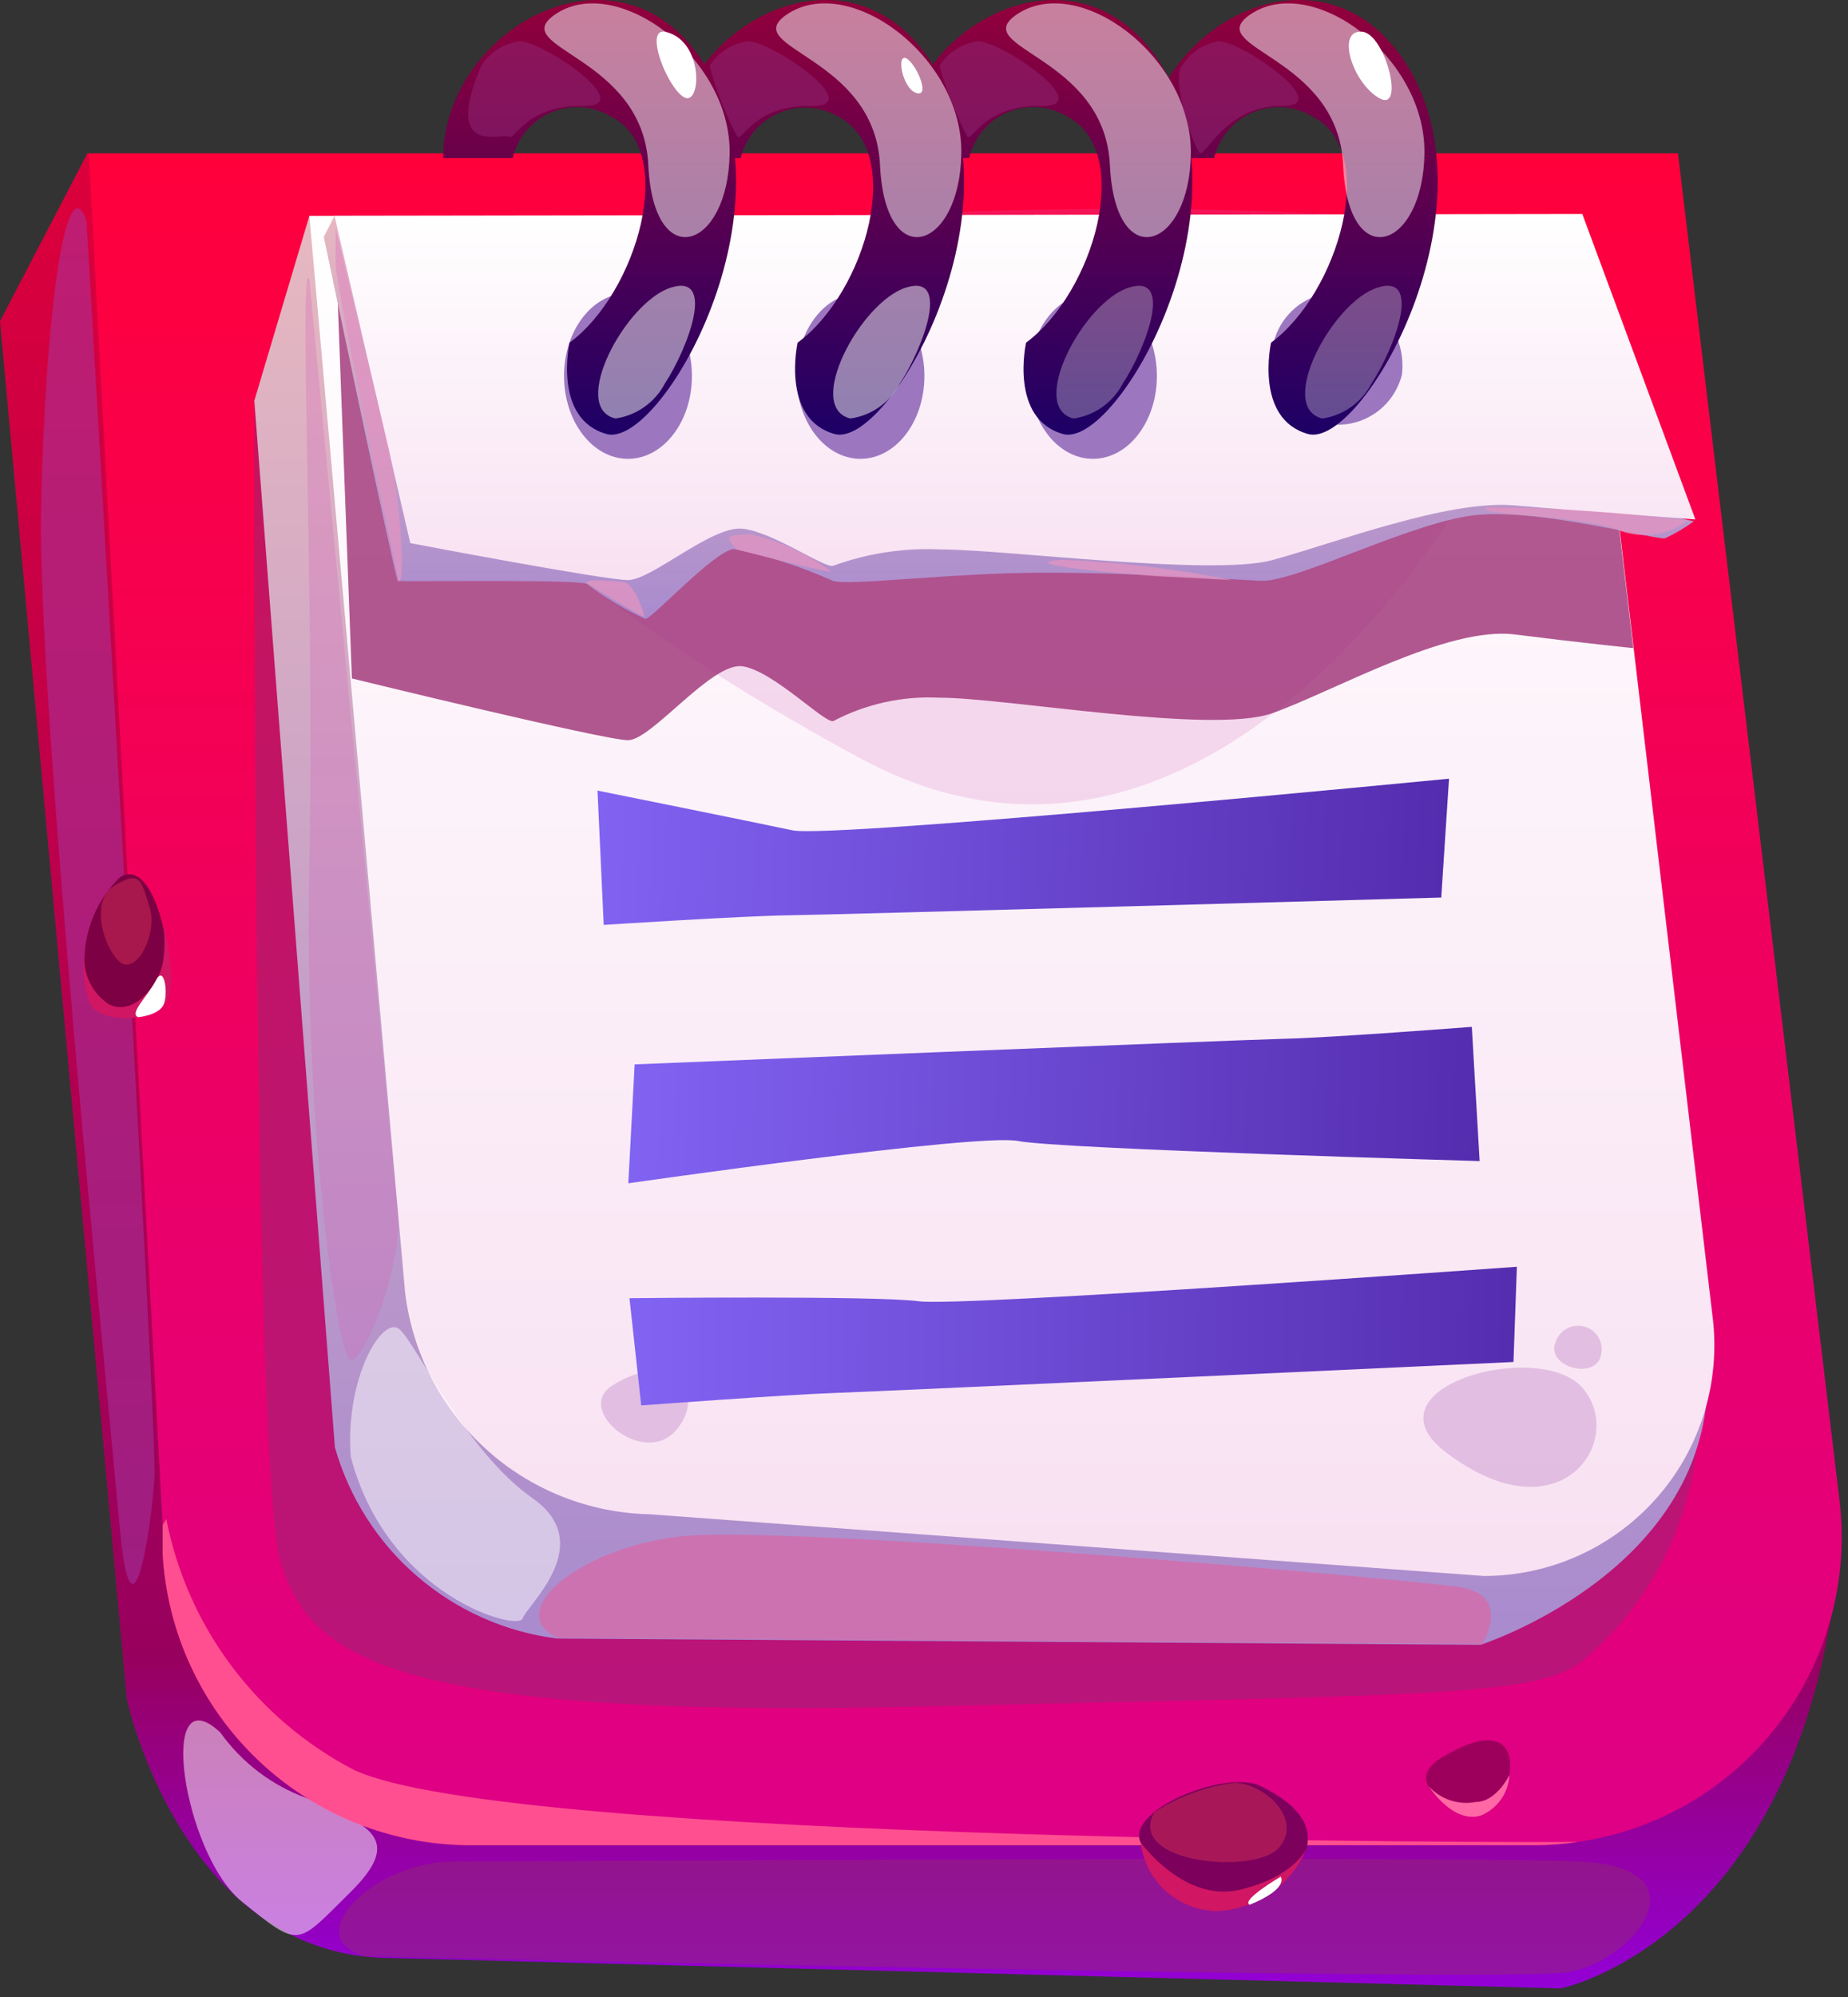<svg width="50" height="54" viewBox="0 0 50 54" fill="none" xmlns="http://www.w3.org/2000/svg">
<rect x="0" y="0" width="50" height="54" fill="#333333" stroke="none"/>
<path d="M2.37 4.137L0 8.687L3.43 45.947C3.43 45.947 4.93 52.947 10.61 52.947L42.23 53.767C42.23 53.767 48.1 52.587 49.55 43.667C50.95 35.007 2.37 4.137 2.37 4.137Z" fill="url(#paint0_linear_1530_3349)"/>
<path d="M42.7 49.806C42.293 49.867 41.882 49.897 41.47 49.897H12.73C10.597 49.895 8.545 49.076 6.996 47.609C5.447 46.142 4.518 44.137 4.4 42.007V41.236L2.4 4.146H45.4L49.77 40.566C50.031 42.725 49.437 44.899 48.116 46.625C46.795 48.352 44.852 49.493 42.7 49.806Z" fill="url(#paint1_linear_1530_3349)"/>
<g style="mix-blend-mode:multiply" opacity="0.5">
<path d="M6.88 10.807C6.88 10.807 6.82 39.707 7.59 42.227C8.36 44.747 10.37 46.477 24.8 46.147C39.23 45.817 41.8 45.887 42.96 44.787C44.551 43.397 45.588 41.479 45.88 39.387C46.38 36.507 6.88 10.807 6.88 10.807Z" fill="#912774"/>
</g>
<path d="M8.371 5.836L6.881 10.836L9.061 39.136C9.445 40.491 10.218 41.703 11.285 42.622C12.351 43.541 13.664 44.127 15.061 44.306L40.061 44.476C40.061 44.476 45.871 42.606 46.191 37.676C46.511 32.746 8.371 5.836 8.371 5.836Z" fill="url(#paint2_linear_1530_3349)"/>
<path d="M8.37 5.836H42.82L46.33 35.556C46.447 36.437 46.374 37.332 46.117 38.182C45.86 39.033 45.425 39.818 44.84 40.486C44.255 41.155 43.533 41.691 42.725 42.058C41.916 42.425 41.038 42.616 40.15 42.616L17.57 40.946C15.931 40.91 14.359 40.283 13.145 39.181C11.931 38.078 11.155 36.575 10.96 34.946L8.37 5.836Z" fill="url(#paint3_linear_1530_3349)"/>
<g style="mix-blend-mode:multiply" opacity="0.2">
<path d="M10.15 7.507C9.04 9.287 12.74 14.827 23.28 20.507C33.82 26.187 41.9 10.747 42.28 7.507C42.66 4.267 11.14 5.927 10.15 7.507Z" fill="#D463B8"/>
</g>
<g style="mix-blend-mode:multiply" opacity="0.8">
<path d="M9.051 5.836L9.521 18.346C9.521 18.346 16.351 20.016 16.991 20.016C17.631 20.016 19.251 17.906 20.081 18.016C20.911 18.126 22.341 19.596 22.551 19.496C23.433 19.032 24.425 18.815 25.421 18.866C27.221 18.866 32.781 19.866 34.421 19.286C36.061 18.706 39.151 16.926 40.981 17.156C42.811 17.386 44.191 17.526 44.191 17.526L42.811 5.846L9.051 5.836Z" fill="#9D2F75"/>
</g>
<path d="M9.051 5.836L8.761 6.406C8.761 6.406 10.701 15.676 10.761 15.706C10.821 15.736 15.761 15.656 15.891 15.796C16.378 16.166 16.905 16.482 17.461 16.736C17.641 16.736 19.311 14.906 19.851 14.846C20.774 15.03 21.673 15.319 22.531 15.706C22.951 15.856 25.741 15.486 28.251 15.486C30.761 15.486 33.111 15.656 34.101 15.706C35.091 15.756 38.291 14.046 40.051 13.916C41.811 13.786 44.871 14.616 45.051 14.556C45.325 14.428 45.586 14.274 45.831 14.096L9.051 5.836Z" fill="url(#paint4_linear_1530_3349)"/>
<path d="M9.051 5.836L11.101 14.686C11.101 14.686 16.351 15.686 16.991 15.686C17.631 15.686 19.251 14.216 20.081 14.296C20.911 14.376 22.341 15.396 22.551 15.296C23.469 14.962 24.445 14.813 25.421 14.856C27.221 14.856 32.781 15.586 34.421 15.146C36.061 14.706 39.151 13.506 40.981 13.666C42.811 13.826 45.871 14.046 45.871 14.046L42.811 5.786L9.051 5.836Z" fill="url(#paint5_linear_1530_3349)"/>
<path d="M16.991 12.407C17.946 12.407 18.721 11.404 18.721 10.167C18.721 8.93 17.946 7.927 16.991 7.927C16.035 7.927 15.261 8.93 15.261 10.167C15.261 11.404 16.035 12.407 16.991 12.407Z" fill="#9C77C0"/>
<path d="M23.281 12.407C24.236 12.407 25.011 11.404 25.011 10.167C25.011 8.93 24.236 7.927 23.281 7.927C22.325 7.927 21.551 8.93 21.551 10.167C21.551 11.404 22.325 12.407 23.281 12.407Z" fill="#9C77C0"/>
<path d="M29.571 12.407C30.526 12.407 31.301 11.404 31.301 10.167C31.301 8.93 30.526 7.927 29.571 7.927C28.615 7.927 27.841 8.93 27.841 10.167C27.841 11.404 28.615 12.407 29.571 12.407Z" fill="#9C77C0"/>
<path d="M27.761 9.266C27.761 9.266 27.301 11.326 28.761 11.736C30.221 12.146 33.991 5.566 31.341 1.626C29.001 -1.854 24.341 0.826 24.341 4.276H26.221C26.283 4.005 26.409 3.751 26.587 3.537C26.765 3.322 26.992 3.153 27.248 3.042C27.504 2.931 27.782 2.882 28.061 2.898C28.339 2.914 28.61 2.996 28.851 3.136C30.711 4.076 29.591 7.916 27.761 9.266Z" fill="url(#paint6_linear_1530_3349)"/>
<path d="M37.93 10.136C37.848 10.461 37.676 10.757 37.434 10.989C37.192 11.221 36.889 11.38 36.561 11.448C36.233 11.517 35.892 11.492 35.577 11.376C35.262 11.26 34.986 11.058 34.781 10.793C34.575 10.528 34.448 10.211 34.414 9.878C34.38 9.544 34.441 9.207 34.589 8.907C34.737 8.606 34.966 8.352 35.251 8.175C35.536 7.999 35.865 7.905 36.2 7.906C36.725 7.974 37.202 8.246 37.526 8.664C37.85 9.082 37.995 9.611 37.93 10.136Z" fill="#9C77C0"/>
<path d="M34.39 9.266C34.39 9.266 33.93 11.326 35.39 11.736C36.85 12.146 40.63 5.566 37.98 1.626C35.641 -1.854 30.98 0.826 30.98 4.276H32.85C32.915 4.002 33.044 3.746 33.227 3.531C33.409 3.315 33.64 3.146 33.9 3.037C34.161 2.927 34.443 2.881 34.725 2.902C35.006 2.923 35.279 3.01 35.52 3.156C37.33 4.076 36.22 7.916 34.39 9.266Z" fill="url(#paint7_linear_1530_3349)"/>
<path d="M15.41 9.266C15.41 9.266 14.95 11.326 16.41 11.736C17.87 12.146 21.65 5.566 18.99 1.626C16.66 -1.854 11.99 0.826 11.99 4.276H13.87C13.935 4.002 14.064 3.746 14.246 3.531C14.429 3.315 14.66 3.146 14.92 3.037C15.18 2.927 15.463 2.881 15.745 2.902C16.026 2.923 16.299 3.01 16.54 3.156C18.35 4.076 17.24 7.916 15.41 9.266Z" fill="url(#paint8_linear_1530_3349)"/>
<path d="M21.58 9.266C21.58 9.266 21.12 11.326 22.58 11.736C24.04 12.146 27.82 5.566 25.16 1.626C22.82 -1.854 18.16 0.826 18.16 4.276H20.04C20.105 4.009 20.232 3.759 20.409 3.548C20.586 3.337 20.81 3.17 21.063 3.06C21.315 2.95 21.59 2.899 21.865 2.912C22.141 2.926 22.409 3.002 22.65 3.136C24.53 4.076 23.42 7.916 21.58 9.266Z" fill="url(#paint9_linear_1530_3349)"/>
<g style="mix-blend-mode:multiply" opacity="0.8">
<path d="M15.091 44.287C13.611 43.637 15.581 41.877 18.391 41.547C21.201 41.217 38.061 42.697 39.491 42.917C40.921 43.137 40.111 44.457 40.111 44.457L15.091 44.287Z" fill="#D46BAA"/>
</g>
<g style="mix-blend-mode:multiply" opacity="0.5">
<path d="M9.871 52.897C8.071 52.407 10.081 50.337 12.291 50.337C14.501 50.337 39.291 50.177 42.751 50.337C46.211 50.497 44.211 53.067 42.381 53.337C40.551 53.607 9.871 52.897 9.871 52.897Z" fill="#912774"/>
</g>
<g style="mix-blend-mode:soft-light" opacity="0.5">
<path d="M5.96 46.846C4.22 45.226 4.96 50.146 6.55 51.426C8.14 52.706 8.01 52.616 9.48 51.166C10.95 49.716 10 49.346 8.28 48.616C7.346 48.273 6.537 47.656 5.96 46.846Z" fill="white"/>
</g>
<g style="mix-blend-mode:multiply" opacity="0.5">
<path d="M2.34 5.966C1.77 4.376 1.21 8.696 1.11 13.786C1.01 18.876 2.9 37.516 3.23 41.216C3.56 44.916 4.1 41.286 4.18 39.936C4.26 38.586 2.34 5.966 2.34 5.966Z" fill="#A439A5"/>
</g>
<g style="mix-blend-mode:soft-light" opacity="0.5">
<path d="M9.49 39.386C9.33 37.266 10.35 35.546 10.81 35.946C11.27 36.346 12.611 39.256 14.4 40.506C16.191 41.756 14.241 43.416 14.14 43.766C14.04 44.116 10.48 43.186 9.49 39.386Z" fill="white"/>
</g>
<g style="mix-blend-mode:multiply" opacity="0.3">
<path d="M8.37 7.546C8.07 6.836 8.52 16.486 8.37 23.416C8.22 30.346 9.12 36.606 9.47 36.766C9.82 36.926 10.9 34.276 10.76 32.766C10.62 31.256 8.37 7.546 8.37 7.546Z" fill="#D463B8"/>
</g>
<path d="M42.7 49.806C42.293 49.866 41.882 49.896 41.47 49.896H12.73C10.597 49.894 8.545 49.076 6.996 47.608C5.447 46.141 4.518 44.137 4.4 42.006V41.236L4.5 41.076C4.781 42.515 5.383 43.871 6.261 45.045C7.139 46.219 8.27 47.18 9.57 47.856C13.74 49.836 41.52 49.826 42.7 49.806Z" fill="#FF4F90"/>
<g style="mix-blend-mode:soft-light" opacity="0.3">
<path d="M35.78 11.317C34.53 11.017 36.04 8.167 37.27 7.777C38.5 7.387 37.73 9.417 37.11 10.367C36.98 10.619 36.791 10.837 36.56 11.002C36.329 11.168 36.062 11.275 35.78 11.317Z" fill="white"/>
</g>
<g style="mix-blend-mode:soft-light" opacity="0.5">
<path d="M15.011 0.397C13.701 1.307 17.401 1.497 17.541 4.467C17.681 7.437 19.711 6.747 19.741 4.137C19.771 1.527 16.651 -0.753 15.011 0.397Z" fill="white"/>
</g>
<g style="mix-blend-mode:soft-light" opacity="0.5">
<path d="M21.28 0.397C19.97 1.307 23.67 1.497 23.81 4.467C23.95 7.437 25.98 6.747 26.01 4.137C26.04 1.527 22.96 -0.753 21.28 0.397Z" fill="white"/>
</g>
<g style="mix-blend-mode:soft-light" opacity="0.5">
<path d="M27.5 0.397C26.19 1.307 29.89 1.497 30.03 4.467C30.17 7.437 32.2 6.747 32.22 4.137C32.24 1.527 29.18 -0.753 27.5 0.397Z" fill="white"/>
</g>
<g style="mix-blend-mode:soft-light" opacity="0.5">
<path d="M33.82 0.397C32.51 1.307 36.21 1.497 36.34 4.467C36.47 7.437 38.51 6.747 38.54 4.137C38.57 1.527 35.49 -0.753 33.82 0.397Z" fill="white"/>
</g>
<path d="M18.031 0.866C17.401 0.686 18.031 2.346 18.501 2.626C18.971 2.906 19.061 1.136 18.031 0.866Z" fill="white"/>
<path d="M24.52 1.577C24.24 1.447 24.42 2.407 24.8 2.517C25.18 2.627 24.79 1.717 24.52 1.577Z" fill="white"/>
<path d="M36.81 0.856C36.16 0.856 36.6 2.246 37.32 2.656C38.04 3.066 37.46 0.816 36.81 0.856Z" fill="white"/>
<g style="mix-blend-mode:multiply" opacity="0.5">
<path d="M31.98 1.776C31.67 2.176 32.31 4.016 32.46 4.136C32.61 4.256 33.19 2.836 34.68 2.866C36.17 2.896 33.54 1.066 32.95 1.116C32.752 1.154 32.563 1.232 32.396 1.345C32.23 1.459 32.088 1.606 31.98 1.776Z" fill="#912774"/>
</g>
<g style="mix-blend-mode:multiply" opacity="0.5">
<path d="M25.421 1.776C25.601 2.441 25.853 3.085 26.171 3.696C26.321 3.816 26.631 2.836 28.171 2.866C29.711 2.896 27.031 1.066 26.431 1.116C26.225 1.149 26.029 1.224 25.855 1.338C25.681 1.452 25.533 1.601 25.421 1.776Z" fill="#912774"/>
</g>
<g style="mix-blend-mode:multiply" opacity="0.5">
<path d="M19.2 1.776C19.372 2.444 19.623 3.089 19.95 3.696C20.1 3.816 20.41 2.836 21.95 2.866C23.49 2.896 20.81 1.066 20.22 1.116C20.013 1.147 19.815 1.222 19.639 1.336C19.463 1.45 19.313 1.6 19.2 1.776Z" fill="#912774"/>
</g>
<g style="mix-blend-mode:multiply" opacity="0.5">
<path d="M13.021 1.776C11.951 4.276 13.621 3.576 13.771 3.696C13.921 3.816 14.231 2.836 15.771 2.866C17.311 2.896 14.631 1.066 14.041 1.116C13.834 1.147 13.635 1.222 13.46 1.336C13.284 1.45 13.134 1.6 13.021 1.776Z" fill="#912774"/>
</g>
<g style="mix-blend-mode:soft-light" opacity="0.5">
<path d="M16.651 11.317C15.401 11.017 16.921 8.167 18.151 7.777C19.381 7.387 18.611 9.417 17.991 10.367C17.859 10.62 17.668 10.838 17.435 11.003C17.202 11.169 16.933 11.276 16.651 11.317Z" fill="white"/>
</g>
<g style="mix-blend-mode:soft-light" opacity="0.5">
<path d="M23.01 11.317C21.76 11.017 23.28 8.167 24.51 7.777C25.74 7.387 24.97 9.417 24.35 10.367C24.218 10.62 24.028 10.838 23.795 11.003C23.562 11.169 23.293 11.276 23.01 11.317Z" fill="white"/>
</g>
<g style="mix-blend-mode:soft-light" opacity="0.3">
<path d="M29.051 11.317C27.801 11.017 29.311 8.167 30.541 7.777C31.771 7.387 31.001 9.417 30.381 10.367C30.25 10.619 30.062 10.837 29.831 11.002C29.599 11.168 29.332 11.275 29.051 11.317Z" fill="white"/>
</g>
<g style="mix-blend-mode:multiply" opacity="0.8">
<path d="M19.87 14.796C19.64 14.486 19.66 14.466 20.3 14.446C21.089 14.623 21.831 14.964 22.48 15.446C22.57 15.546 19.93 14.856 19.93 14.856L19.87 14.796Z" fill="#E093C1"/>
</g>
<g style="mix-blend-mode:multiply" opacity="0.8">
<path d="M28.711 15.137C27.261 15.257 30.711 15.547 31.391 15.587L33.331 15.687C31.808 15.381 30.263 15.197 28.711 15.137Z" fill="#E093C1"/>
</g>
<g style="mix-blend-mode:multiply" opacity="0.8">
<path d="M15.911 15.796C15.661 15.636 16.511 15.696 16.851 15.736C17.191 15.776 17.441 16.626 17.431 16.676C17.421 16.726 15.911 15.796 15.911 15.796Z" fill="#E093C1"/>
</g>
<g style="mix-blend-mode:multiply" opacity="0.8">
<path d="M10.78 15.706C10.98 15.866 10.84 13.546 10.52 12.156C10.2 10.766 9.08 6.156 9.08 6.156C9.08 6.156 9.08 6.596 9.08 7.156C9.08 7.716 10.78 15.706 10.78 15.706Z" fill="#E093C1"/>
</g>
<g style="mix-blend-mode:multiply" opacity="0.8">
<path d="M40.241 13.716C39.821 13.946 42.551 13.896 43.741 14.316C44.054 14.448 44.396 14.495 44.733 14.453C45.07 14.411 45.39 14.281 45.661 14.076C43.863 13.851 42.053 13.731 40.241 13.716Z" fill="#E093C1"/>
</g>
<g style="mix-blend-mode:multiply" opacity="0.3">
<path d="M39.151 39.296C36.77 37.516 41.721 36.156 42.85 37.566C43.98 38.976 42.221 41.596 39.151 39.296Z" fill="#AC63B8"/>
<path d="M42.09 36.286C41.8 36.956 43.18 37.346 43.32 36.636C43.358 36.476 43.333 36.307 43.25 36.164C43.167 36.022 43.032 35.917 42.873 35.872C42.714 35.827 42.544 35.845 42.398 35.922C42.252 35.999 42.142 36.13 42.09 36.286Z" fill="#AC63B8"/>
<path d="M16.55 37.476C15.55 38.126 17.4 39.676 18.28 38.686C19.16 37.696 18.23 36.406 16.55 37.476Z" fill="#AC63B8"/>
</g>
<path d="M2.5 27.136C2.275 26.558 2.225 25.926 2.357 25.32C2.489 24.714 2.796 24.159 3.24 23.726C4.18 23.116 4.77 25.947 4.47 26.837C4.17 27.727 2.82 27.576 2.5 27.136Z" fill="#7C0043"/>
<g style="mix-blend-mode:multiply" opacity="0.5">
<path d="M3.081 23.957C2.491 24.317 2.721 25.437 3.181 25.957C3.641 26.477 4.281 25.277 4.051 24.547C3.821 23.817 3.811 23.507 3.081 23.957Z" fill="#D42F55"/>
</g>
<path d="M2.281 25.837C2.267 26.093 2.32 26.348 2.434 26.577C2.548 26.806 2.719 27.003 2.931 27.147C3.631 27.527 4.331 26.567 4.411 25.997C4.465 25.642 4.465 25.281 4.411 24.927C4.411 24.927 4.851 26.587 4.491 27.127C4.131 27.667 2.671 27.667 2.431 27.127C2.28 26.715 2.228 26.273 2.281 25.837Z" fill="#D11663"/>
<g style="mix-blend-mode:soft-light">
<path d="M3.741 27.506C3.481 27.407 3.991 26.947 4.221 26.506C4.451 26.067 4.561 26.897 4.421 27.177C4.281 27.457 3.741 27.506 3.741 27.506Z" fill="white"/>
</g>
<path d="M30.86 49.817C30.45 48.967 33.16 47.817 34.13 48.307C35.1 48.797 35.49 49.307 35.36 49.957C35.23 50.607 32.26 52.777 30.86 49.817Z" fill="#7C005C"/>
<g style="mix-blend-mode:multiply" opacity="0.5">
<path d="M31.231 49.007C30.461 50.397 33.981 50.706 34.611 49.956C35.241 49.206 34.271 48.267 33.431 48.206C32.645 48.3 31.892 48.574 31.231 49.007Z" fill="#D42F55"/>
</g>
<path d="M30.86 49.816C30.86 49.816 32.04 51.466 33.56 51.096C35.08 50.726 35.36 49.956 35.36 49.956C35.163 50.448 34.828 50.873 34.395 51.178C33.962 51.483 33.45 51.656 32.92 51.676C32.41 51.668 31.92 51.475 31.541 51.133C31.163 50.791 30.921 50.323 30.86 49.816Z" fill="#D11663"/>
<g style="mix-blend-mode:soft-light">
<path d="M33.811 51.506C33.561 51.386 34.651 50.746 34.651 50.746C34.651 50.746 34.891 51.066 33.811 51.506Z" fill="white"/>
</g>
<path d="M39.021 47.516C37.611 48.356 40.021 49.366 40.531 48.726C41.041 48.086 41.231 46.196 39.021 47.516Z" fill="#9D005C"/>
<path d="M38.65 48.296C38.808 48.472 39.009 48.604 39.234 48.68C39.458 48.755 39.698 48.771 39.93 48.726C40.49 48.726 40.84 47.996 40.84 47.996C40.828 48.234 40.748 48.465 40.61 48.659C40.472 48.854 40.281 49.005 40.06 49.096C39.31 49.326 38.65 48.296 38.65 48.296Z" fill="#FF68A4"/>
<path d="M16.166 21.378C16.166 21.378 20.361 22.222 21.439 22.452C22.517 22.682 39.205 21.056 39.205 21.056L38.995 24.27C38.995 24.27 22.57 24.736 21.351 24.75C20.131 24.764 16.334 25.01 16.334 25.01L16.166 21.378Z" fill="url(#paint10_linear_1530_3349)"/>
<path d="M40.033 31.396C40.033 31.396 28.625 31.07 27.545 30.853C26.464 30.637 17 31.997 17 31.997L17.171 28.781C17.171 28.781 33.59 28.116 34.809 28.087C36.028 28.059 39.822 27.767 39.822 27.767L40.033 31.396Z" fill="url(#paint11_linear_1530_3349)"/>
<path d="M17.031 35.104C17.031 35.104 23.724 35.031 24.857 35.187C25.989 35.343 41.041 34.254 41.041 34.254L40.949 36.829C40.949 36.829 23.841 37.624 22.57 37.667C21.299 37.709 17.349 38.004 17.349 38.004L17.031 35.104Z" fill="url(#paint12_linear_1530_3349)"/>
<defs>
<linearGradient id="paint0_linear_1530_3349" x1="24.79" y1="53.767" x2="24.79" y2="4.147" gradientUnits="userSpaceOnUse">
<stop stop-color="#9300D6"/>
<stop offset="0.18" stop-color="#98005E"/>
<stop offset="1" stop-color="#DC003B"/>
</linearGradient>
<linearGradient id="paint1_linear_1530_3349" x1="26.09" y1="49.897" x2="26.09" y2="4.146" gradientUnits="userSpaceOnUse">
<stop stop-color="#DE0086"/>
<stop offset="1" stop-color="#FF003B"/>
</linearGradient>
<linearGradient id="paint2_linear_1530_3349" x1="26.561" y1="44.456" x2="26.561" y2="5.836" gradientUnits="userSpaceOnUse">
<stop stop-color="#A98BCE"/>
<stop offset="1" stop-color="#E7B8C0"/>
</linearGradient>
<linearGradient id="paint3_linear_1530_3349" x1="27.37" y1="42.616" x2="27.37" y2="5.836" gradientUnits="userSpaceOnUse">
<stop stop-color="#F8E1F2"/>
<stop offset="1" stop-color="white"/>
</linearGradient>
<linearGradient id="paint4_linear_1530_3349" x1="27.321" y1="16.736" x2="27.321" y2="5.836" gradientUnits="userSpaceOnUse">
<stop stop-color="#A98BCE"/>
<stop offset="1" stop-color="#E7B8C0"/>
</linearGradient>
<linearGradient id="paint5_linear_1530_3349" x1="27.471" y1="15.706" x2="27.471" y2="5.836" gradientUnits="userSpaceOnUse">
<stop stop-color="#F8E1F2"/>
<stop offset="1" stop-color="white"/>
</linearGradient>
<linearGradient id="paint6_linear_1530_3349" x1="28.271" y1="11.756" x2="28.271" y2="-0.004" gradientUnits="userSpaceOnUse">
<stop stop-color="#1D0066"/>
<stop offset="1" stop-color="#93003B"/>
</linearGradient>
<linearGradient id="paint7_linear_1530_3349" x1="34.891" y1="11.756" x2="34.891" y2="-0.004" gradientUnits="userSpaceOnUse">
<stop stop-color="#1D0066"/>
<stop offset="1" stop-color="#93003B"/>
</linearGradient>
<linearGradient id="paint8_linear_1530_3349" x1="15.91" y1="11.756" x2="15.91" y2="-0.004" gradientUnits="userSpaceOnUse">
<stop stop-color="#1D0066"/>
<stop offset="1" stop-color="#93003B"/>
</linearGradient>
<linearGradient id="paint9_linear_1530_3349" x1="22.09" y1="11.756" x2="22.09" y2="-0.004" gradientUnits="userSpaceOnUse">
<stop stop-color="#1D0066"/>
<stop offset="1" stop-color="#93003B"/>
</linearGradient>
<linearGradient id="paint10_linear_1530_3349" x1="16.115" y1="22.497" x2="39.09" y2="23.554" gradientUnits="userSpaceOnUse">
<stop stop-color="#8163F2"/>
<stop offset="1" stop-color="#542CAE"/>
</linearGradient>
<linearGradient id="paint11_linear_1530_3349" x1="40.071" y1="30.277" x2="17.085" y2="29.499" gradientUnits="userSpaceOnUse">
<stop stop-color="#542CAE"/>
<stop offset="1" stop-color="#8163F2"/>
</linearGradient>
<linearGradient id="paint12_linear_1530_3349" x1="17.366" y1="36.395" x2="41.364" y2="36.649" gradientUnits="userSpaceOnUse">
<stop stop-color="#8163F2"/>
<stop offset="1" stop-color="#542CAE"/>
</linearGradient>
</defs>
</svg>

